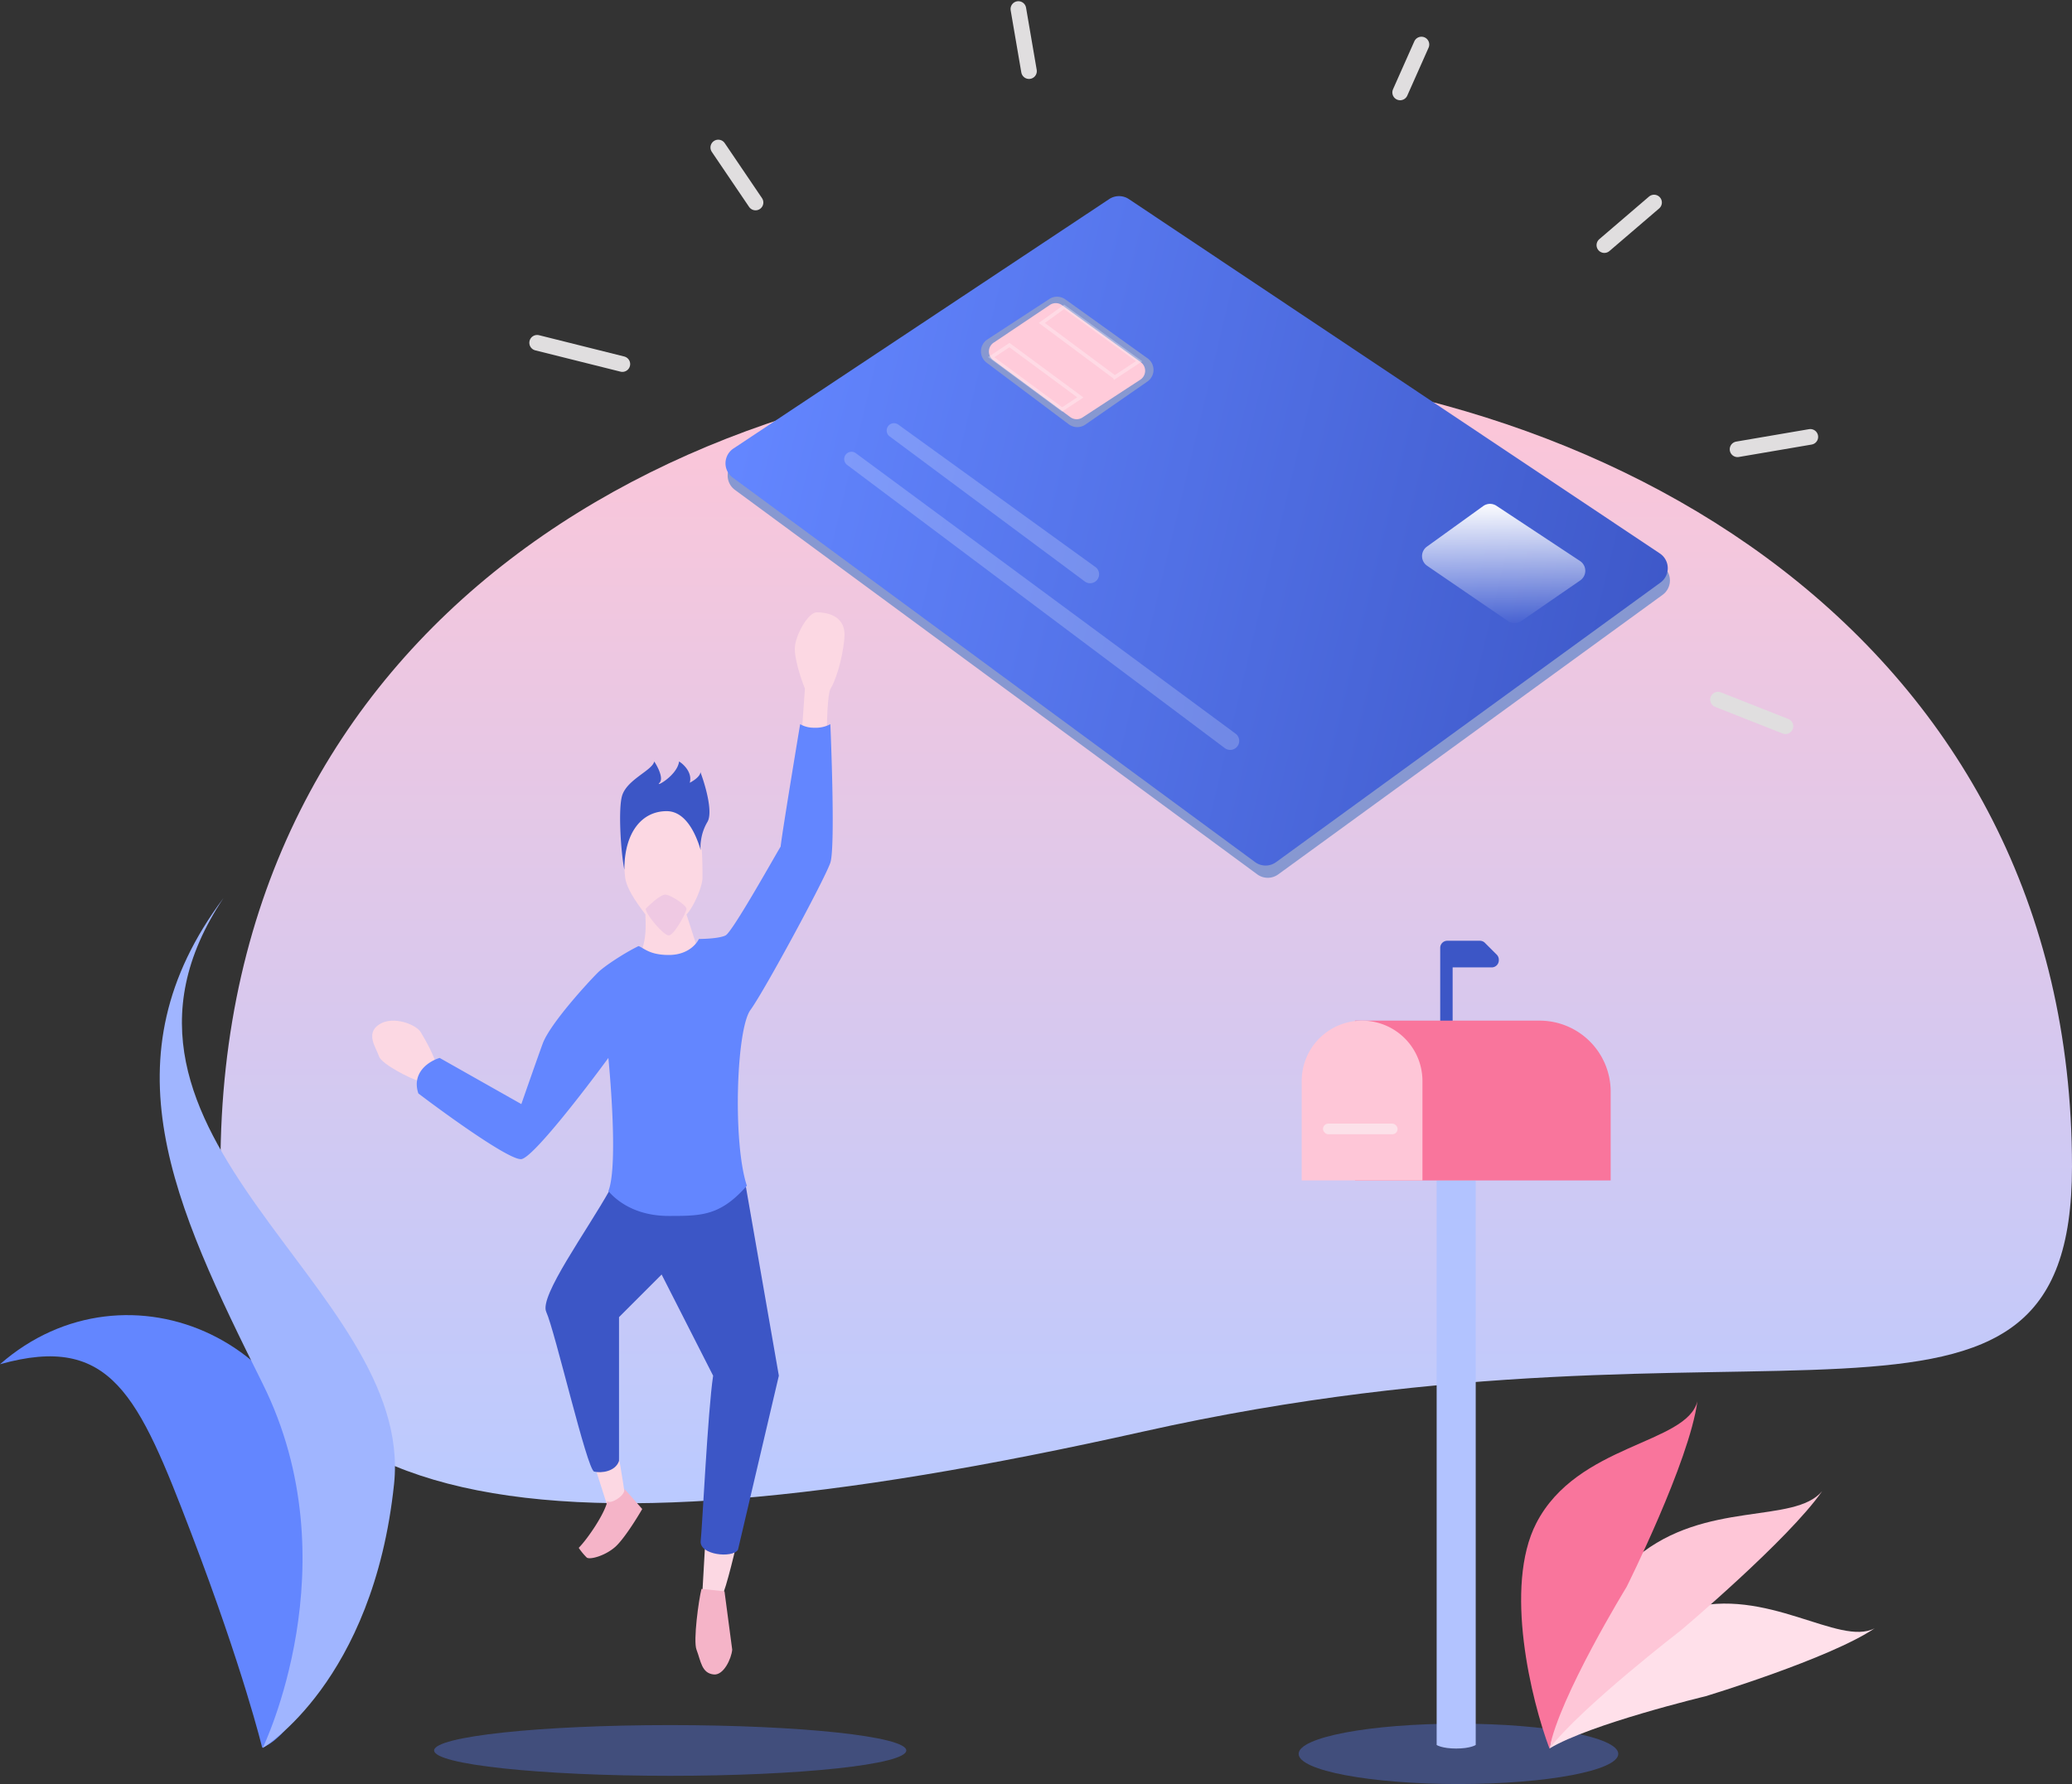 <svg xmlns="http://www.w3.org/2000/svg" xmlns:xlink="http://www.w3.org/1999/xlink" width="531" height="457.309" viewBox="0 0 531 457.309">
  <rect x="0" y="0" width="531" height="457.309" fill="#333333" stroke="none"/>
  <defs>
    <linearGradient id="linear-gradient" x1="0.477" y1="0.204" x2="0.477" y2="0.944" gradientUnits="objectBoundingBox">
      <stop offset="0" stop-color="#fec6d7"/>
      <stop offset="1" stop-color="#bbcaff"/>
    </linearGradient>
    <linearGradient id="linear-gradient-2" x1="0.004" y1="0.418" x2="1.056" y2="0.599" gradientUnits="objectBoundingBox">
      <stop offset="0" stop-color="#6386ff"/>
      <stop offset="1" stop-color="#3c56c6"/>
    </linearGradient>
    <linearGradient id="linear-gradient-3" x1="0.502" y1="-0.021" x2="0.502" y2="1.021" gradientUnits="objectBoundingBox">
      <stop offset="0" stop-color="#fff"/>
      <stop offset="1" stop-color="#fff" stop-opacity="0"/>
    </linearGradient>
  </defs>
  <g id="scene" transform="translate(-0.502 1.51)">
    <g id="bg" transform="translate(57 91.827)">
      <path id="Shape" d="M236.373,273.641C76.646,309.382,0,296.1,0,205.674c0-278.9,474.5-269.525,474.5,0C474.5,288.954,396.1,237.9,236.373,273.641Z" transform="translate(0 0)" fill="url(#linear-gradient)"/>
    </g>
    <g id="shadows" transform="translate(111.759 440.326)">
      <ellipse id="Oval" cx="60.5" cy="6.5" rx="60.5" ry="6.5" transform="translate(0 0.363)" fill="#414e7c"/>
      <ellipse id="Oval-2" data-name="Oval" cx="40.957" cy="7.736" rx="40.957" ry="7.736" transform="translate(221.55)" fill="#414e7c"/>
    </g>
    <g id="plants" transform="translate(0.502 228.689)">
      <g id="plant_1" data-name="plant 1">
        <path id="Shape-2" data-name="Shape" d="M49,55.894C35.5,20.59,28.5,4.59,0,12.59c32.5-28.5,83.577-6.3,84.414,43.3s-17.223,54.979-17.223,54.979S62.389,90.909,49,55.894Z" transform="translate(0 106.91)" fill="#6386ff"/>
        <path id="Shape-3" data-name="Shape" d="M26.392,124.5C3.424,78.3-14.293,40.986,16.346,0-24.431,61,65.37,99.423,60.059,150.194s-33.667,67.678-33.667,67.678S49.359,170.7,26.392,124.5Z" transform="translate(40.93)" fill="#a0b5ff"/>
      </g>
      <g id="plant_2" data-name="plant 2" transform="translate(389.827 129)">
        <path id="Shape-4" data-name="Shape" d="M35.234,1.358C18.939,6.1,5.04,27.337,0,37.147c10.436-6.3,39.978-13.388,39.978-13.388s31.9-9.648,43.39-17.442C74.261,11.14,55.6-4.575,35.234,1.358Z" transform="translate(7.258 51.853)" fill="#ffe0ea"/>
        <path id="Shape-5" data-name="Shape" d="M22.406,16.838C8.294,28.528,1.817,54.574,0,65.966,8.042,55.439,33.778,35.6,33.778,35.6S61.295,12.389,69.885,0C62.662,8.557,40.046,2.227,22.406,16.838Z" transform="translate(7.258 23.034)" fill="#fec6d7"/>
        <path id="Shape-6" data-name="Shape" d="M3.891,31.228C-4.5,47.5,2.594,76.568,7.258,89,9.791,75.686,27.021,47.588,27.021,47.588S43.127,15.418,45.17,0C42.372,11.019,14.373,10.889,3.891,31.228Z" transform="translate(0)" fill="#f9759c"/>
      </g>
    </g>
    <g id="mailbox" transform="translate(334.094 239.637)">
      <path id="Shape-7" data-name="Shape" d="M0,1.82V37.771H3.185V6.826H13.2a1.82,1.82,0,0,0,1.82-1.82V4.85a1.82,1.82,0,0,0-.533-1.287L11.455.533A1.824,1.824,0,0,0,10.168,0H1.82A1.82,1.82,0,0,0,0,1.82Z" transform="translate(35.496)" fill="#3c56c6"/>
      <path id="Shape-8" data-name="Shape" d="M0,0H10.011V144.714s-1.365.91-5.006.91S0,144.714,0,144.714Z" transform="translate(34.586 61.435)" fill="#b2c3ff"/>
      <path id="Shape-9" data-name="Shape" d="M0,0H47.328a18.2,18.2,0,0,1,18.2,18.2V40.957H0Z" transform="translate(13.652 20.478)" fill="#f9759c"/>
      <path id="Shape-10" data-name="Shape" d="M0,15.473a15.472,15.472,0,1,1,30.945,0V40.957H0Z" transform="translate(0 20.478)" fill="#fec6d7"/>
      <rect id="Rectangle-path" width="19.113" height="2.73" rx="1.365" transform="translate(5.461 46.873)" fill="#fce1e9"/>
    </g>
    <g id="character" transform="translate(95.886 155.448)">
      <path id="Shape-11" data-name="Shape" d="M1.77,9.207c.632,1.88,8.03,5.744,10.268,6.266l4.344-3.916c-.131-2.089-3-7.049-3.949-8.615C11.248.984,5.324-1.366,1.77.984S.98,6.858,1.77,9.207Z" transform="translate(0 104.667)" fill="#fcd8e3"/>
      <path id="Shape-12" data-name="Shape" d="M2.586,19.559,1.82,30.49H8.191c0-1.17.165-9.727.975-10.931,1.012-1.5,3.037-7.021,3.543-13.039S7.648,0,5.623,0,.561,5.015.055,8.526C-.35,11.334,1.573,17.051,2.586,19.559Z" transform="translate(108.308 0)" fill="#fcd8e3"/>
      <path id="Shape-13" data-name="Shape" d="M5.4,27.4c0,1.581.536,6.85-1.606,10.538a12.385,12.385,0,0,0,7.122,2.108c2.571,0,6.426-1.9,8.033-3.305L15.928,27.4c1.82-1.916,4.1-7.129,4.1-9.485,0-2.635,0-10.012-1.071-12.646S14.133,0,9.849,0s-7.5,2.108-8.568,5.27A32.009,32.009,0,0,0,.21,17.916C.639,21.288,4.155,25.644,5.4,27.4Z" transform="translate(64.62 50.058)" fill="#fcd8e3"/>
      <path id="Shape-14" data-name="Shape" d="M5.006,0C3.641,0,.455,3.186,0,3.641c0,1.365,4.551,6.826,5.916,6.826s4.551-5.916,4.551-6.826S6.371,0,5.006,0Z" transform="translate(70.081 72.357)" fill="#efc9e3"/>
      <path id="Shape-15" data-name="Shape" d="M3.186,16.383,0,6.371,5.461,0c.607,2.579,1.911,10.649,2.276,13.2S5.006,16.686,3.186,16.383Z" transform="translate(56.884 212.065)" fill="#fcd8e3"/>
      <path id="Shape-16" data-name="Shape" d="M0,15.928.91,0H9.556C8.8,4.247,5.916,15.928,5.006,17.293,4.173,18.542.607,16.686,0,15.928Z" transform="translate(84.644 234.819)" fill="#fcd8e3"/>
      <path id="Shape-17" data-name="Shape" d="M.182,33.221c-1.82-4.005,10.467-20.782,16.383-31.4L51.15,0,59.8,49.6,49.33,94.2c-1.365,2.275-10.012,1.365-9.556-2.275.364-2.913,1.82-33.373,3.185-42.323l-13.2-25.939L18.84,34.586V71.447c-.91,2.731-4.551,3.186-6.371,2.731S2.457,38.227.182,33.221Z" transform="translate(44.415 146.079)" fill="#3c56c6"/>
      <path id="Shape-18" data-name="Shape" d="M26.8,111.493C23.89,111.857,7.992,100.42.408,94.656c-1.82-5.461,2.882-8.344,5.461-9.1L26.8,97.386c1.214-3.489,4-11.468,5.461-15.473,1.82-5.005,11.377-15.472,14.107-18.2,1.821-1.82,7.282-5.309,10.467-6.826,1.365.455,2.731,2.276,7.736,2.276,5.916,0,7.737-4.1,7.737-4.1s5.006,0,6.826-.91S92.333,32.765,93.243,31.4C93.7,27.3,98.249,0,98.249,0a7,7,0,0,0,3.641.91,7.831,7.831,0,0,0,4.1-.91s1.365,31.4,0,35.5S89.147,68.261,85.507,73.267s-4.551,34.131-.91,45.052c-6.826,7.737-11.619,7.737-20.024,7.737-9.1,0-13.8-4.4-15.472-6.371,2.73-6.826,0-34.131,0-34.131C42.882,94.049,29.715,111.129,26.8,111.493Z" transform="translate(11.424 28.67)" fill="#6386ff"/>
      <path id="Shape-19" data-name="Shape" d="M.278,15.576C-.61,13.3.853,2.678,1.556,0l.906.083L7.451.616l1.978,14.96c-.208,2.265-2.169,6.581-4.707,6.348C1.55,21.633,1.388,18.419.278,15.576Z" transform="translate(82.835 250.338)" fill="#f5b4c8"/>
      <path id="Shape-20" data-name="Shape" d="M9.988,2.534c-1.608,1.076-2.436.889-2.649.661C6.638,6.4,2.367,12.723,0,15.14a16.584,16.584,0,0,0,2.017,2.447c.64.683,4.613-.308,7.309-2.666,2.156-1.886,5.532-7.28,6.95-9.741L11.7,0C11.8.4,11.6,1.459,9.988,2.534Z" transform="translate(52.928 224.668)" fill="#f5b4c8"/>
      <path id="Shape-21" data-name="Shape" d="M.552,8.647C-.54,11.923.176,23.209,1.086,27.76c0-9.557,4.472-15.018,10.843-15.018,5.1,0,7.664,6.372,8.726,10.012a12.486,12.486,0,0,1,1.74-7.281c1.457-2.549-.606-9.557-1.82-12.742,0,1.092-1.82,2.275-2.73,2.73C18.573,2.913,16.328.759,15.114,0c-.455,3.641-6.371,6.826-5.006,5.461C11.2,4.369,9.653,1.366,8.743,0,8.288,2.276,1.917,4.551.552,8.647Z" transform="translate(63.534 38.226)" fill="#3c56c6"/>
    </g>
    <g id="card" transform="translate(138.155 0.799)">
      <path id="Shape-22" data-name="Shape" d="M98.334.759,2.034,64.7a4.551,4.551,0,0,0-.181,7.456l133.864,98.555a4.551,4.551,0,0,0,5.375.015l98.514-71.663a4.551,4.551,0,0,0-.151-7.465L103.378.765A4.553,4.553,0,0,0,98.334.759Z" transform="translate(48.826 51.1)" fill="#8798d1"/>
      <path id="Shape-23" data-name="Shape" d="M98.334.759,2.034,64.7a4.551,4.551,0,0,0-.181,7.456l133.864,98.555a4.551,4.551,0,0,0,5.375.015l98.514-71.663a4.551,4.551,0,0,0-.151-7.465L103.378.765A4.553,4.553,0,0,0,98.334.759Z" transform="translate(48.273 47.963)" fill="url(#linear-gradient-2)"/>
      <path id="Shape-24" data-name="Shape" d="M97.513,75.941.748,3.367a1.871,1.871,0,0,1,2.234-3l97.289,71.871a2.309,2.309,0,1,1-2.758,3.7Z" transform="translate(78.659 113.468)" fill="rgba(255,255,255,0.2)"/>
      <path id="Shape-25" data-name="Shape" d="M50.64,40.47.755,3.376A1.873,1.873,0,0,1,2.97.355L53.354,36.768a2.3,2.3,0,1,1-2.714,3.7Z" transform="translate(89.591 106.179)" fill="rgba(255,255,255,0.2)"/>
      <path id="Shape-26" data-name="Shape" d="M42.7,15.791,21.622.681A3.64,3.64,0,0,0,17.511.592L1.65,10.95a3.641,3.641,0,0,0-.194,5.961L22.5,32.694a3.64,3.64,0,0,0,4.26.079l15.9-11.032A3.64,3.64,0,0,0,42.7,15.791Z" transform="translate(113.74 73.75)" fill="#8798d1"/>
      <path id="Shape-27" data-name="Shape" d="M15.619.464,1.208,10.137a2.731,2.731,0,0,0-.1,4.462L20.864,29.217a2.731,2.731,0,0,0,3.118.091L38.8,19.623a2.729,2.729,0,0,0,.108-4.5L18.743.519A2.731,2.731,0,0,0,15.619.464Z" transform="translate(115.776 75.398)" fill="#ffcbda"/>
      <path id="Shape-28" data-name="Shape" d="M18.171,26.3h0L0,12.894,4.672,9.8l18.17,13.409L18.171,26.3Zm13.5-8.252h0L12.978,4.126,18.689,0,37.9,13.926l-6.228,4.126Z" transform="translate(116.364 76.347)" fill="none" stroke="rgba(255,255,255,0.3)" stroke-miterlimit="10" stroke-width="0.91"/>
      <path id="Shape-29" data-name="Shape" d="M40.49,14.652,19.077.5a3,3,0,0,0-3.408.07L1.246,10.965a3,3,0,0,0,.06,4.909L22.02,30.047a3,3,0,0,0,3.4,0L40.538,19.625A3,3,0,0,0,40.49,14.652Z" transform="translate(226.779 126.846)" fill="url(#linear-gradient-3)"/>
      <path id="Path" d="M21.844,5.461,0,0" transform="translate(0 85.554)" fill="none" stroke="#e0dedf" stroke-linecap="round" stroke-linejoin="round" stroke-miterlimit="10" stroke-width="4"/>
      <path id="Path-2" data-name="Path" d="M9.556,14.107,0,0" transform="translate(46.418 35.496)" fill="none" stroke="#e0dedf" stroke-linecap="round" stroke-linejoin="round" stroke-miterlimit="10" stroke-width="4"/>
      <path id="Path-3" data-name="Path" d="M2.73,15.927,0,0" transform="translate(123.326)" fill="none" stroke="#e0dedf" stroke-linecap="round" stroke-linejoin="round" stroke-miterlimit="10" stroke-width="4"/>
      <path id="Path-4" data-name="Path" d="M0,12.287,5.461,0" transform="translate(221.167 9.102)" fill="none" stroke="#e0dedf" stroke-linecap="round" stroke-linejoin="round" stroke-miterlimit="10" stroke-width="4"/>
      <path id="Path-5" data-name="Path" d="M0,10.922,12.742,0" transform="translate(273.501 49.603)" fill="none" stroke="#e0dedf" stroke-linecap="round" stroke-linejoin="round" stroke-miterlimit="10" stroke-width="4"/>
      <path id="Path-6" data-name="Path" d="M0,3.185,18.658,0" transform="translate(307.631 109.673)" fill="none" stroke="#e0dedf" stroke-linecap="round" stroke-linejoin="round" stroke-miterlimit="10" stroke-width="4"/>
      <path id="Path-7" data-name="Path" d="M0,0,17.293,6.826" transform="translate(302.625 177.024)" fill="none" stroke="#e0dedf" stroke-linecap="round" stroke-linejoin="round" stroke-miterlimit="10" stroke-width="4"/>
    </g>
  </g>
</svg>
